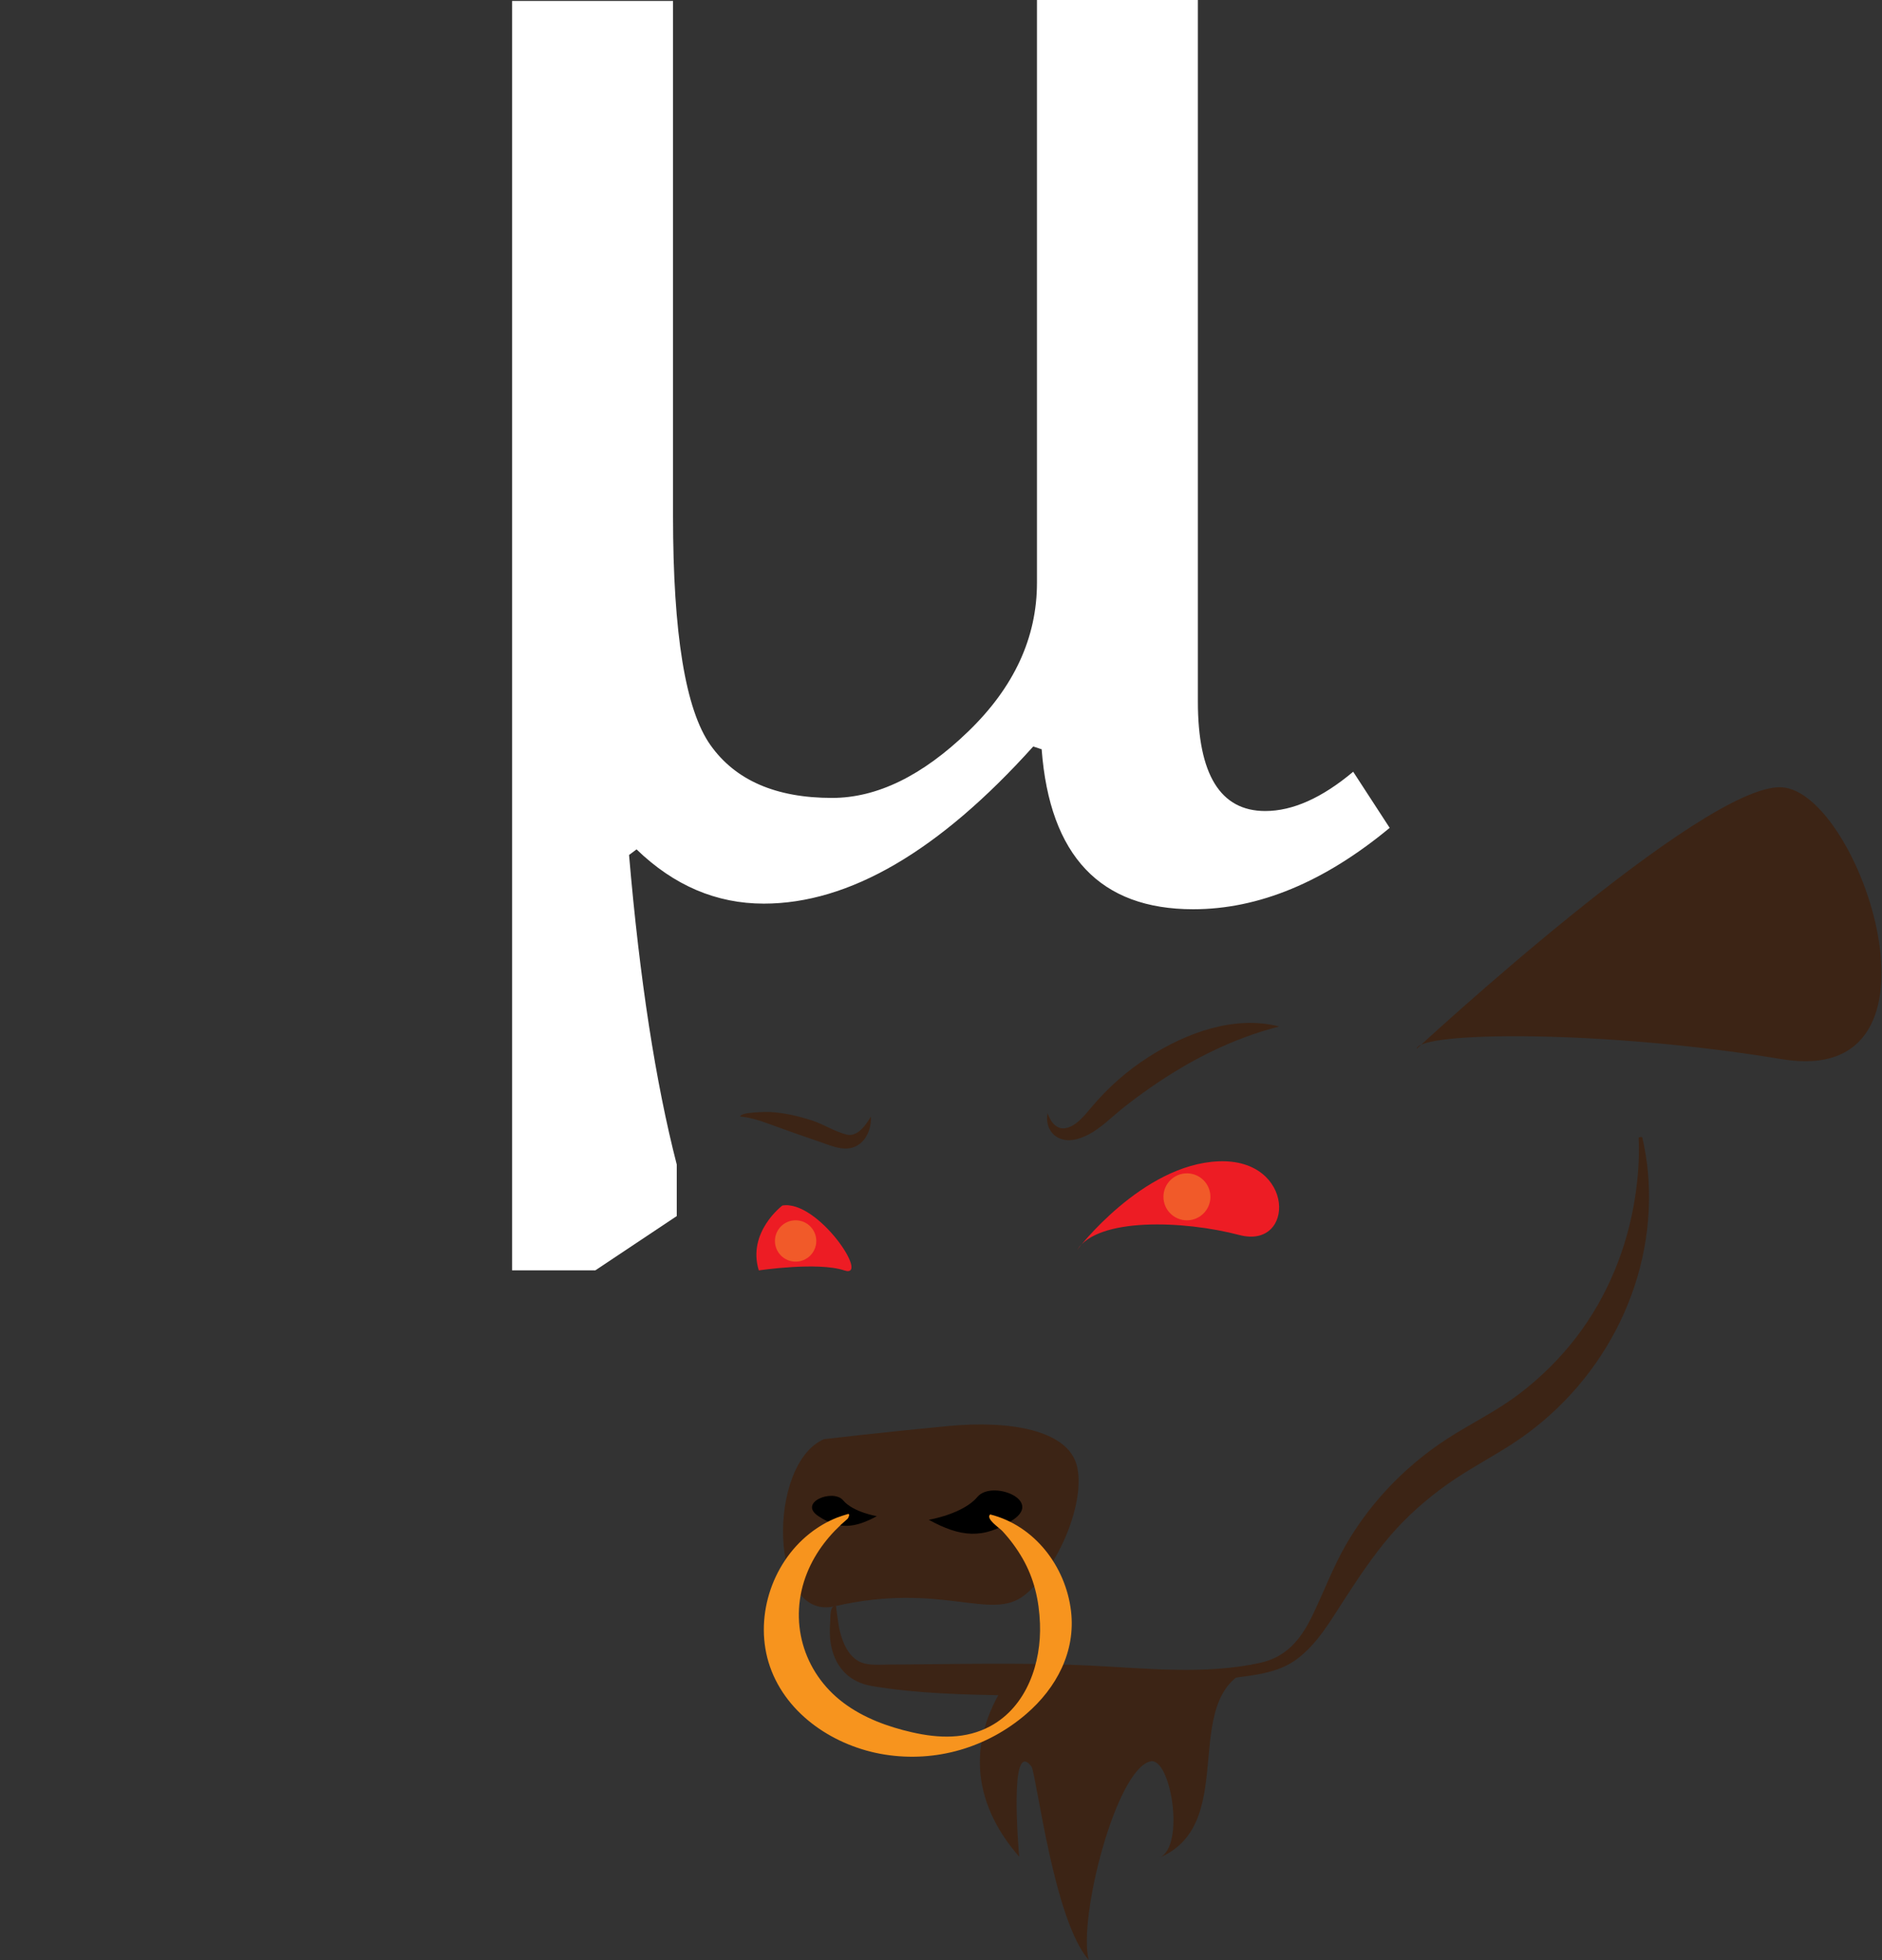 <?xml version="1.0" encoding="utf-8"?>
<!-- Generator: Adobe Illustrator 16.0.0, SVG Export Plug-In . SVG Version: 6.00 Build 0)  -->
<!DOCTYPE svg PUBLIC "-//W3C//DTD SVG 1.1//EN" "http://www.w3.org/Graphics/SVG/1.1/DTD/svg11.dtd">
<svg version="1.1" id="Layer_1" xmlns="http://www.w3.org/2000/svg" xmlns:xlink="http://www.w3.org/1999/xlink" x="0px" y="0px"
width="294.667px" height="306.924px" viewBox="0 0 294.667 306.924" enable-background="new 0 0 294.667 306.924"
xml:space="preserve">
<rect x="0" y="0" width="294.667" height="306.924" fill="#333333" stroke="none"/>
<path fill="#3C2415" d="M129.033,225.358c0,0,10.146-1.177,19.559-2.059c9.414-0.882,18.531,0.589,20.003,6.179
c1.471,5.588-2.878,16.1-8.173,20.309c-5.295,4.209-12.915-2.137-29.772,1.752C120.358,253.912,120.063,229.184,129.033,225.358z"/>
<g>
<path fill="#FFFFFF" d="M105.377,80.859c0,18.361,1.952,30.299,5.859,35.815c3.905,5.519,10.254,8.276,19.043,8.276
c7.031,0,14.136-3.465,21.313-10.4c7.178-6.933,10.767-14.696,10.767-23.291V0h25.195v109.863c0,11.426,3.516,17.139,10.547,17.139
c4.296,0,8.885-2.051,13.77-6.152l5.713,8.789c-10.254,8.496-20.508,12.744-30.762,12.744c-14.553,0-22.463-8.35-23.73-25.049
l-1.318-0.439c-14.747,16.406-28.81,24.609-42.188,24.609c-7.423,0-14.062-2.831-19.922-8.496l-1.172,0.879
c1.659,19.433,4.149,35.596,7.471,48.486v8.057l-12.744,8.496H80.182V0.146h25.195V80.859z"/>
</g>
<path fill="#ED1C24" d="M168.664,195.706c0,0,10.156-13.387,22.159-13.85c12.004-0.46,12.002,13.85,3.231,11.543
C185.283,191.092,171.896,190.629,168.664,195.706z"/>
<path fill="#ED1C24" d="M122.499,188.776c0,0-5.54,4.16-3.693,10.162c0,0,9.233-1.385,13.388,0
C136.349,200.323,128.039,187.849,122.499,188.776z"/>
<path fill="#3C2415" d="M221.801,164.248c0,0,44.892-41.607,57.144-40.964c12.252,0.644,28.002,47.209,0.038,42.576
C251.021,161.227,222.175,161.513,221.801,164.248z"/>
<path fill="#3C2415" d="M164.045,174.244c-0.107,0.073,0.455,1.134,0.492,1.193c0.444,0.721,1.166,1.336,2.065,1.258
c1.75-0.153,3.191-2.003,4.229-3.239c2.623-3.126,5.624-5.783,9.068-7.979c5.875-3.746,13.383-6.529,20.377-4.736
c-7.366,1.908-13.904,5.235-20.157,9.576c-1.56,1.081-3.086,2.218-4.562,3.41c-1.676,1.355-3.205,2.932-5.133,3.938
c-1.526,0.797-3.474,1.345-5.038,0.324C164.173,177.198,163.709,175.614,164.045,174.244z"/>
<path fill="#3C2415" d="M136.351,174.846c0.109,1.655-0.544,3.51-1.976,4.443c-1.917,1.248-4.191,0.132-6.111-0.515
c-2.279-0.767-4.545-1.575-6.807-2.393c-1.772-0.641-3.645-1.382-5.538-1.536c-0.077-0.724,4.236-0.735,4.608-0.715
c2.265,0.121,4.521,0.645,6.67,1.354c1.802,0.596,3.519,1.722,5.341,2.182C134.269,178.103,135.611,176.118,136.351,174.846z"/>
<path fill="#3C2415" d="M130.924,251.569c-0.063,0,0.391,3.057,0.456,3.354c0.382,1.764,1.07,3.728,2.542,4.879
c1.475,1.153,3.519,0.854,5.271,0.858c2.008,0.007,4.018-0.032,6.025-0.053c8.525-0.082,17.053-0.197,25.572,0.218
c8.728,0.426,17.92,1.462,26.543-0.439c3.984-0.878,6.254-3.562,8.006-7.108c1.881-3.811,3.32-7.812,5.462-11.496
c4.106-7.06,10.057-13.012,17.024-17.256c3.416-2.081,6.939-3.873,10.133-6.316c3.321-2.541,6.313-5.5,8.857-8.822
c4.877-6.372,7.981-13.995,9.19-21.915c0.467-3.062,0.718-6.229,0.559-9.326c-0.003-0.064,0.539-0.142,0.556-0.077
c0.126,0.508,0.231,1.021,0.331,1.531c0.341,1.748,0.565,3.512,0.669,5.29c0.96,16.526-7.585,32.323-21.405,41.254
c-3.33,2.151-6.849,3.974-10.088,6.271c-3.306,2.345-6.362,5.038-9,8.12c-2.64,3.086-4.895,6.478-7.104,9.876
c-2.167,3.334-4.252,7.017-7.508,9.424c-2.909,2.152-6.604,2.476-10.077,2.946c-3.764,0.51-7.542,0.893-11.315,1.329
c-7.791,0.901-15.569,1.53-23.419,1.388c-7.178-0.13-14.611-0.28-21.705-1.479c-3.422-0.579-5.616-2.8-6.332-6.163
c-0.282-1.323-0.272-2.651-0.176-3.993C130.031,253.287,129.92,251.146,130.924,251.569z"/>
<path fill="#3C2415" d="M158.116,262.593c-6.752,9.474-6.185,19.388,1.453,28.148c-0.03-0.571-1.678-18.932,1.96-14.077
c0.895,2.222,3.52,24.047,8.931,30.26c-1.687-6.501,4.237-29.761,9.636-31.099c3.209-0.795,5.552,13.34,1.424,15.083
c13.176-5.568,2.115-26.464,15.711-30.017C188.218,263.262,167.26,264.708,158.116,262.593z"/>
<path d="M137.282,237.423c0,0-3.723-0.619-5.272-2.479c-1.55-1.859-7.125,0.31-3.872,2.479
C131.39,239.592,133.876,239.282,137.282,237.423z"/>
<path d="M145.421,237.993c0,0,5.373-0.896,7.609-3.578c2.235-2.684,10.28,0.447,5.587,3.578
C153.924,241.123,150.336,240.676,145.421,237.993z"/>
<path fill="#F7941E" d="M155.026,237.149c6.957,1.745,11.83,8.138,12.664,15.128c0.755,6.335-2.262,12.036-7,16.117
c-6.125,5.279-14.175,7.641-22.182,6.359c-7.724-1.234-15.294-6.142-17.948-13.752c-2.571-7.374,0.143-16.089,6.246-20.89
c1.283-1.009,2.705-1.849,4.222-2.451c0.554-0.22,1.123-0.386,1.692-0.562c0.465-0.144,0.104,0.643-0.039,0.762
c-2.729,2.31-4.969,5.108-6.314,8.447c-2.986,7.414-0.674,15.57,5.709,20.356c3.143,2.357,6.928,3.742,10.73,4.609
c4.162,0.949,8.434,1.12,12.29-0.982c5.674-3.09,7.972-9.885,7.735-16.062c-0.141-3.626-0.916-7.052-2.748-10.22
c-0.887-1.532-1.943-2.957-3.145-4.257C156.46,239.236,154.293,237.844,155.026,237.149z"/>
<path fill="#F15A29" d="M189.516,187.415c0,2.032-1.646,3.68-3.678,3.68c-2.03,0-3.677-1.647-3.677-3.68
c0-2.029,1.646-3.676,3.677-3.676C187.869,183.739,189.516,185.386,189.516,187.415z"/>
<circle fill="#F15A29" cx="124.57" cy="194.329" r="3.237"/>
</svg>

